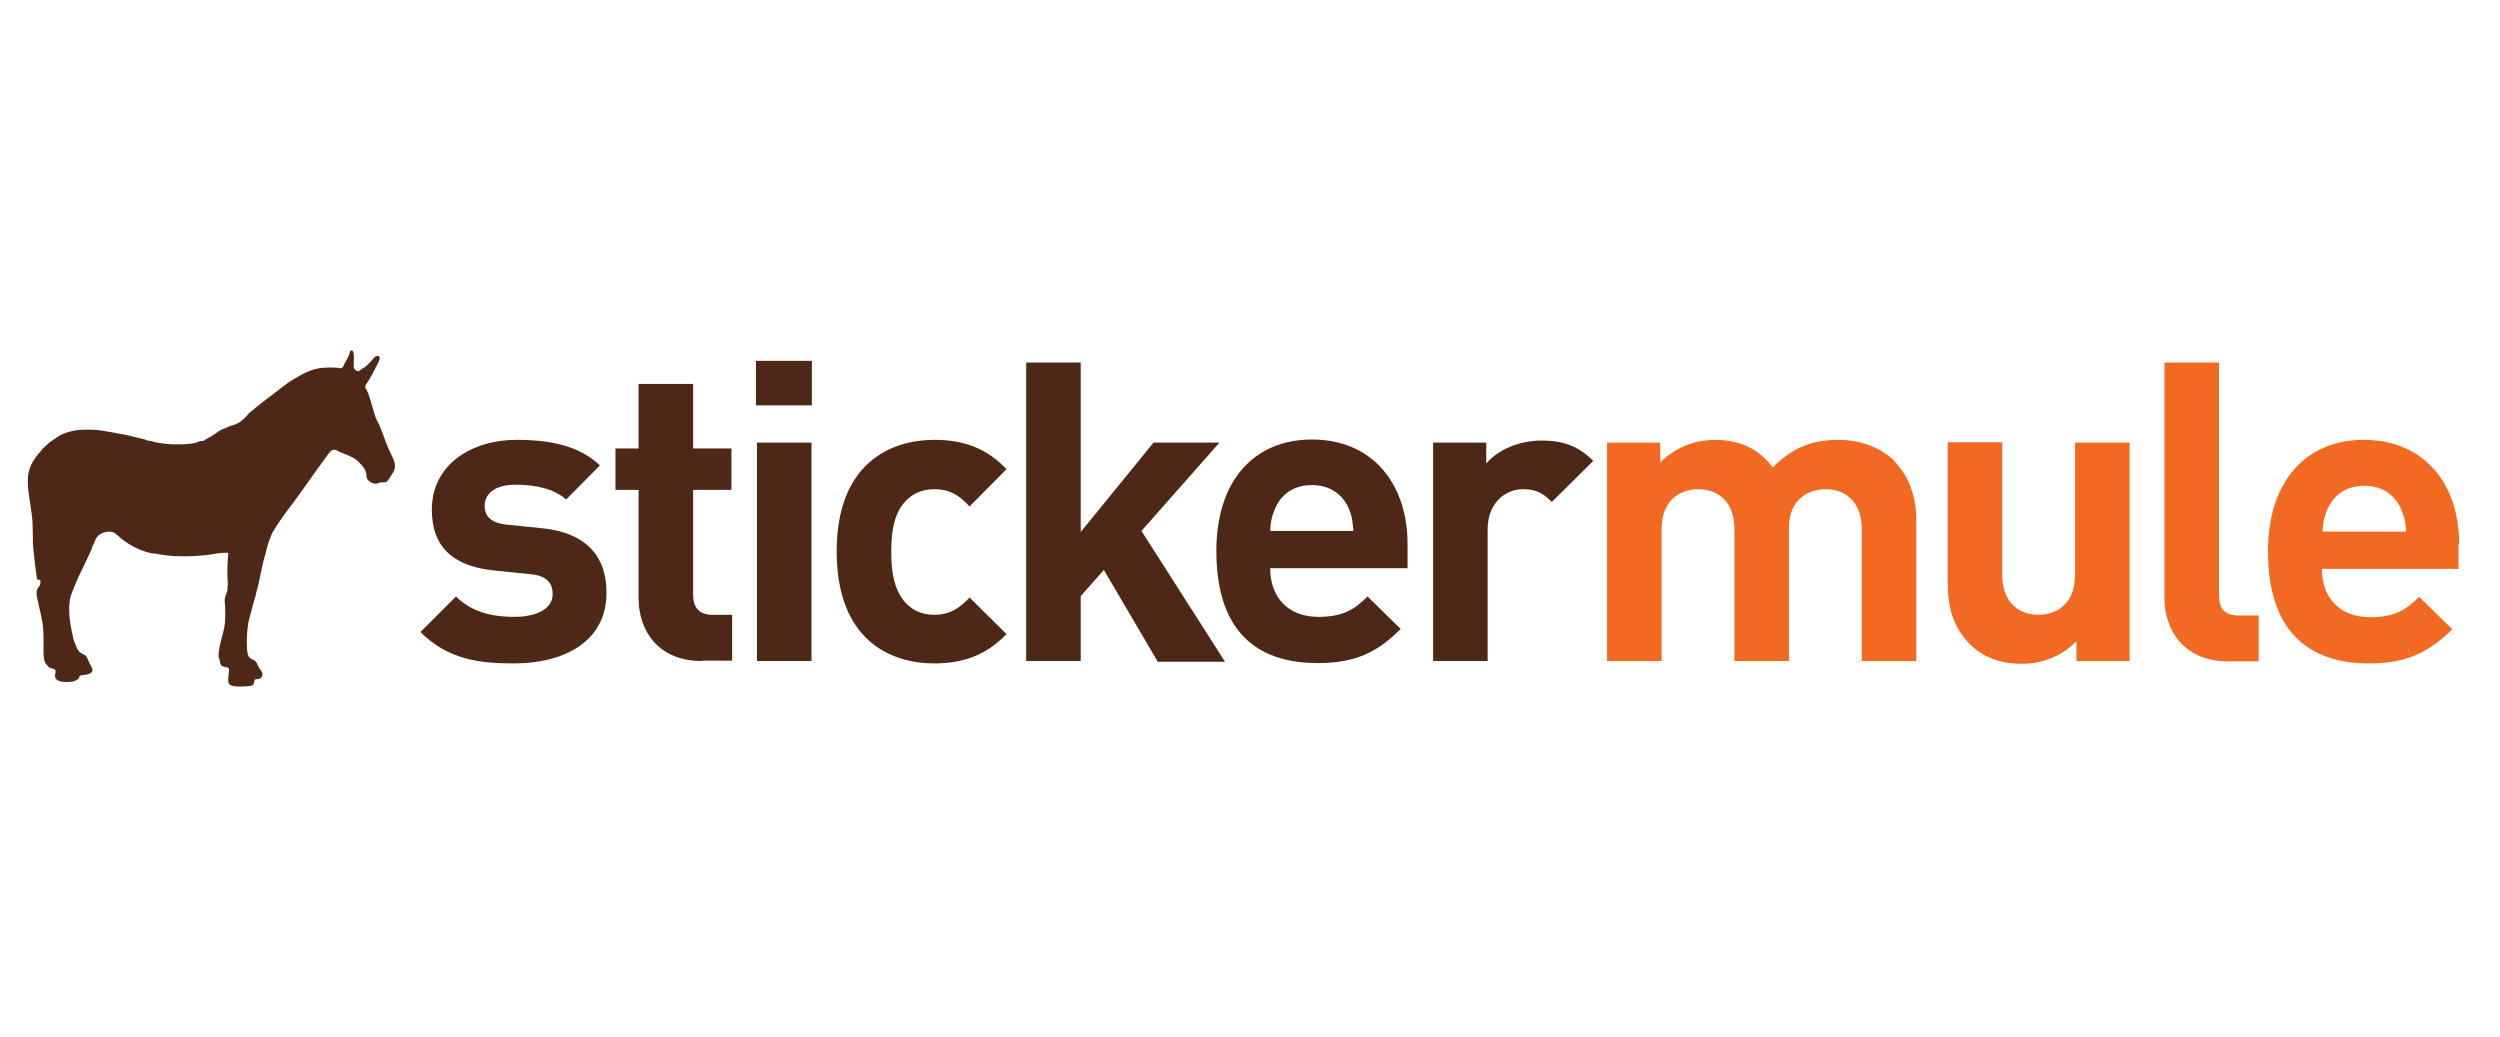<svg width="270" height="112" viewBox="0 0 270 112" fill="none" xmlns="http://www.w3.org/2000/svg">
<path d="M55.474 71.65C51.783 71.65 48.391 71.24 45.409 68.259L49.248 64.421C51.187 66.359 53.722 66.62 55.548 66.62C57.598 66.62 59.686 65.949 59.686 64.16C59.686 62.968 59.052 62.148 57.188 61.999L53.498 61.627C49.248 61.217 46.639 59.354 46.639 55.031C46.639 50.15 50.963 47.504 55.772 47.504C59.462 47.504 62.556 48.138 64.792 50.261L61.139 53.95C59.76 52.721 57.71 52.348 55.66 52.348C53.312 52.348 52.342 53.429 52.342 54.621C52.342 55.478 52.715 56.484 54.803 56.671L58.493 57.043C63.152 57.49 65.501 59.95 65.501 63.974C65.538 69.191 61.065 71.65 55.474 71.65Z" fill="#4E2817"/>
<path d="M75.789 71.389C70.981 71.389 68.968 67.998 68.968 64.608V52.907H66.47V48.436H68.968V41.468H74.857V48.436H78.995V52.907H74.857V64.235C74.857 65.576 75.491 66.396 76.907 66.396H79.069V71.352H75.789V71.389Z" fill="#4E2817"/>
<path d="M81.641 43.778V38.971H87.68V43.778H81.641ZM81.753 71.389V47.802H87.642V71.389H81.753Z" fill="#4E2817"/>
<path d="M100.912 71.65C96.178 71.65 90.363 69.154 90.363 59.54C90.363 50.001 96.216 47.504 100.912 47.504C104.192 47.504 106.615 48.473 108.703 50.671L104.714 54.696C103.484 53.354 102.44 52.833 100.912 52.833C99.533 52.833 98.415 53.354 97.595 54.36C96.663 55.478 96.253 57.081 96.253 59.577C96.253 62.074 96.663 63.676 97.595 64.868C98.452 65.912 99.533 66.396 100.912 66.396C102.44 66.396 103.484 65.837 104.714 64.533L108.703 68.483C106.615 70.644 104.192 71.65 100.912 71.65Z" fill="#4E2817"/>
<path d="M124.992 71.389L119.215 61.552L116.717 64.384V71.389H110.828V39.157H116.717V57.453L124.582 47.802H131.702L123.278 57.341L132.298 71.464H124.955L124.992 71.389Z" fill="#4E2817"/>
<path d="M137.182 61.403C137.182 64.421 139.045 66.62 142.363 66.62C144.935 66.62 146.202 65.912 147.693 64.421L151.272 67.924C148.849 70.346 146.538 71.613 142.288 71.613C136.697 71.613 131.367 69.116 131.367 59.503C131.367 51.827 135.504 47.467 141.692 47.467C148.252 47.467 152.017 52.274 152.017 58.757V61.366H137.182V61.403ZM145.643 54.845C145.009 53.466 143.705 52.386 141.692 52.386C139.679 52.386 138.374 53.429 137.741 54.845C137.368 55.702 137.219 56.335 137.182 57.341H146.165C146.09 56.335 146.016 55.702 145.643 54.845Z" fill="#4E2817"/>
<path d="M167.598 54.211C166.666 53.28 165.921 52.833 164.467 52.833C162.678 52.833 160.665 54.211 160.665 57.192V71.389H154.775V47.802H160.516V50.075C161.634 48.696 163.908 47.579 166.48 47.579C168.791 47.579 170.431 48.138 172.071 49.777L167.598 54.211Z" fill="#4E2817"/>
<path fill-rule="evenodd" clip-rule="evenodd" d="M27.294 73.998C26.921 74.147 26.474 74.11 26.026 74.147C25.616 74.147 25.057 74.147 24.796 73.923C24.647 73.811 24.647 73.551 24.647 73.402C24.647 73.253 24.684 72.992 24.684 72.843C24.722 72.619 24.796 72.321 24.684 72.172C24.573 72.023 24.237 72.06 24.013 71.948C23.79 71.837 23.753 71.538 23.715 71.24C23.715 71.129 23.603 71.017 23.603 70.98C23.566 70.532 23.715 69.862 23.827 69.377C23.939 68.856 24.088 68.408 24.2 67.887C24.349 67.179 24.349 66.359 24.312 65.576C24.312 65.167 24.2 64.868 24.312 64.533C24.349 64.235 24.535 63.974 24.573 63.676C24.573 63.564 24.573 63.453 24.573 63.378C24.573 63.266 24.61 63.229 24.61 63.117C24.61 62.894 24.573 62.67 24.573 62.409C24.535 61.738 24.573 60.77 24.61 60.211C24.61 59.987 24.722 59.801 24.573 59.689C23.864 59.689 23.231 59.801 22.56 59.913C20.808 60.136 18.571 60.173 16.857 59.801C16.707 59.764 16.558 59.764 16.409 59.764C15.179 59.503 14.098 58.944 13.241 58.273C13.092 58.161 12.943 58.049 12.793 57.9C12.644 57.789 12.495 57.639 12.346 57.528C11.675 57.23 10.743 57.565 10.445 58.049C10.333 58.199 10.222 58.459 10.147 58.683C10.035 58.907 9.923 59.093 9.886 59.316C9.439 60.36 8.917 61.366 8.432 62.409C8.171 63.043 7.873 63.676 7.65 64.347C7.239 65.8 7.612 67.663 7.948 69.079C7.985 69.191 8.06 69.34 8.097 69.489C8.209 69.787 8.395 70.272 8.656 70.458C8.805 70.57 9.029 70.681 9.178 70.756C9.401 70.905 9.476 71.203 9.625 71.538C9.662 71.65 9.774 71.799 9.849 71.948C9.998 72.246 10.11 72.507 9.737 72.731C9.476 72.88 9.066 72.88 8.693 72.954C8.544 72.992 8.581 73.215 8.47 73.327C8.432 73.364 8.171 73.476 8.06 73.551C7.612 73.7 6.792 73.7 6.419 73.551C6.196 73.513 6.009 73.327 5.972 73.178C5.86 72.88 6.121 72.507 5.935 72.321C5.823 72.209 5.637 72.209 5.488 72.172C5.227 72.06 5.04 71.799 4.854 71.538C4.593 70.831 4.742 69.75 4.705 68.856C4.705 68.595 4.668 68.334 4.668 68.036C4.668 67.514 4.518 66.993 4.444 66.508C4.407 66.247 4.332 66.061 4.295 65.837C4.183 65.465 4.146 65.055 4.034 64.719C3.922 64.309 3.922 63.9 4.034 63.602C4.071 63.49 4.183 63.378 4.257 63.303C4.369 63.08 4.369 62.894 4.369 62.67C4.332 62.558 4.071 62.67 3.997 62.558C3.847 61.44 3.698 60.36 3.587 59.167C3.549 58.757 3.549 58.385 3.549 57.975C3.512 57.192 3.549 56.373 3.437 55.627C3.4 55.255 3.326 54.919 3.288 54.547C3.139 53.503 2.878 52.236 3.065 51.156C3.214 50.485 3.437 49.926 3.847 49.404C4.108 49.032 4.407 48.734 4.705 48.361C5.003 48.063 5.376 47.728 5.748 47.504C6.009 47.355 6.27 47.132 6.531 46.982C7.09 46.722 7.873 46.461 8.693 46.423C9.513 46.386 10.445 46.386 11.191 46.535C11.973 46.684 12.719 46.796 13.502 46.945C14.21 47.094 14.956 47.318 15.664 47.467C15.775 47.467 15.813 47.579 15.925 47.579C16.148 47.616 16.372 47.616 16.633 47.728C17.304 47.877 18.124 47.989 18.944 47.989C19.801 47.989 20.584 47.989 21.292 47.765C21.404 47.728 21.516 47.653 21.59 47.653C21.702 47.616 21.851 47.616 21.963 47.616C22 47.616 22.112 47.504 22.187 47.467C22.597 47.243 22.97 47.057 23.305 46.796C23.603 46.572 23.827 46.423 24.237 46.274C24.386 46.237 24.61 46.125 24.759 46.051C25.132 45.939 25.542 45.827 25.803 45.641C26.25 45.38 26.585 44.97 26.921 44.598C27.294 44.3 27.704 43.927 28.114 43.629C28.934 42.958 29.754 42.399 30.537 41.766C30.947 41.468 31.357 41.132 31.804 40.909C32.661 40.387 33.593 39.828 34.898 39.716C35.42 39.679 35.941 39.679 36.426 39.716C36.575 39.716 36.724 39.828 36.873 39.754C37.023 39.716 37.134 39.493 37.172 39.344C37.395 38.971 37.47 38.785 37.693 38.375C37.805 38.114 37.731 37.853 37.992 37.853C38.252 37.853 38.215 38.524 38.215 38.785C38.215 39.083 38.178 39.493 38.215 39.716C38.252 39.865 38.476 40.089 38.663 40.089C38.812 40.089 38.923 39.977 39.035 39.865C39.184 39.754 39.296 39.754 39.408 39.642C39.632 39.493 39.855 39.232 40.079 39.008C40.228 38.859 40.526 38.375 40.787 38.449C41.309 38.487 40.787 39.269 40.675 39.493C40.414 40.052 40.154 40.536 39.855 41.02C39.744 41.244 39.445 41.542 39.445 41.803C39.445 41.952 39.594 42.064 39.669 42.25C39.706 42.362 39.706 42.399 39.781 42.511C39.93 42.921 40.079 43.48 40.228 43.964C40.34 44.374 40.452 44.784 40.601 45.157C40.75 45.529 40.974 45.865 41.123 46.274C41.16 46.386 41.16 46.498 41.235 46.572C41.533 47.392 41.868 48.324 42.278 49.144C42.427 49.442 42.651 49.852 42.651 50.336C42.651 50.858 42.39 51.119 42.129 51.529C42.017 51.752 41.831 52.05 41.607 52.087C41.458 52.125 41.309 52.087 41.16 52.087C40.936 52.125 40.787 52.236 40.638 52.236C40.191 52.274 39.706 51.938 39.594 51.566C39.557 51.454 39.594 51.305 39.557 51.156C39.445 50.597 39.147 50.336 38.774 49.926C38.514 49.665 38.327 49.516 37.992 49.367C37.544 49.106 37.06 48.995 36.538 48.734C36.389 48.622 36.128 48.51 35.979 48.585C35.718 48.622 35.457 49.032 35.27 49.293C34.04 50.932 32.922 52.609 31.729 54.211C30.909 55.292 30.089 56.373 29.418 57.528C29.269 57.826 29.157 58.199 29.008 58.571C28.896 58.944 28.785 59.279 28.71 59.689C28.263 61.03 28.076 62.67 27.666 64.049C27.629 64.198 27.629 64.347 27.555 64.496C27.331 65.204 27.145 66.024 26.921 66.806C26.772 67.365 26.697 68.148 26.66 68.856C26.66 69.564 26.623 70.532 26.884 70.942C27.033 71.203 27.517 71.24 27.666 71.501C27.778 71.65 27.89 72.023 28.039 72.209C28.151 72.358 28.412 72.656 28.337 72.917C28.337 73.066 28.188 73.215 28.039 73.29C27.89 73.364 27.666 73.327 27.517 73.402C27.368 73.7 27.443 73.923 27.294 73.998Z" fill="#4E2817"/>
<path d="M198.536 47.504C195.629 47.504 193.467 48.436 191.454 50.485C189.963 48.436 187.801 47.504 185.192 47.504C183.03 47.504 180.831 48.361 179.302 49.964V47.802H173.562V71.389H179.452V57.155C179.452 53.913 181.539 52.833 183.403 52.833C185.266 52.833 187.317 53.913 187.317 57.155V71.389H193.206V56.969C193.206 53.876 195.368 52.833 197.157 52.833C199.021 52.833 201.071 53.913 201.071 57.155V71.389H206.961V56.298C206.961 53.727 206.29 51.491 204.389 49.591C202.972 48.287 200.885 47.504 198.536 47.504Z" fill="#F26922"/>
<path d="M224.107 62.074C224.107 65.316 222.02 66.396 220.156 66.396C218.292 66.396 216.242 65.316 216.242 62.074V47.765H210.353V62.894C210.353 65.465 210.874 67.701 212.775 69.601C214.117 70.942 216.018 71.688 218.367 71.688C220.529 71.688 222.728 70.868 224.256 69.228V71.389H229.997V47.802H224.107V62.074Z" fill="#F26922"/>
<path d="M239.651 64.272V39.157H233.761V64.645C233.761 67.961 235.811 71.427 240.62 71.427H243.937V66.471H241.664C240.21 66.433 239.651 65.688 239.651 64.272Z" fill="#F26922"/>
<path d="M265.595 58.795C265.595 52.348 261.905 47.504 255.27 47.504C249.156 47.504 244.944 51.864 244.944 59.54C244.944 69.079 250.275 71.65 255.866 71.65C260.115 71.65 262.426 70.309 264.849 67.961L261.271 64.459C259.78 65.949 258.513 66.657 255.941 66.657C252.623 66.657 250.759 64.459 250.759 61.44H265.52V58.795H265.595ZM250.834 57.416C250.871 56.373 251.057 55.739 251.393 54.919C252.027 53.541 253.331 52.46 255.344 52.46C257.357 52.46 258.624 53.503 259.295 54.919C259.668 55.776 259.817 56.41 259.854 57.416H250.834Z" fill="#F26922"/>
</svg>
